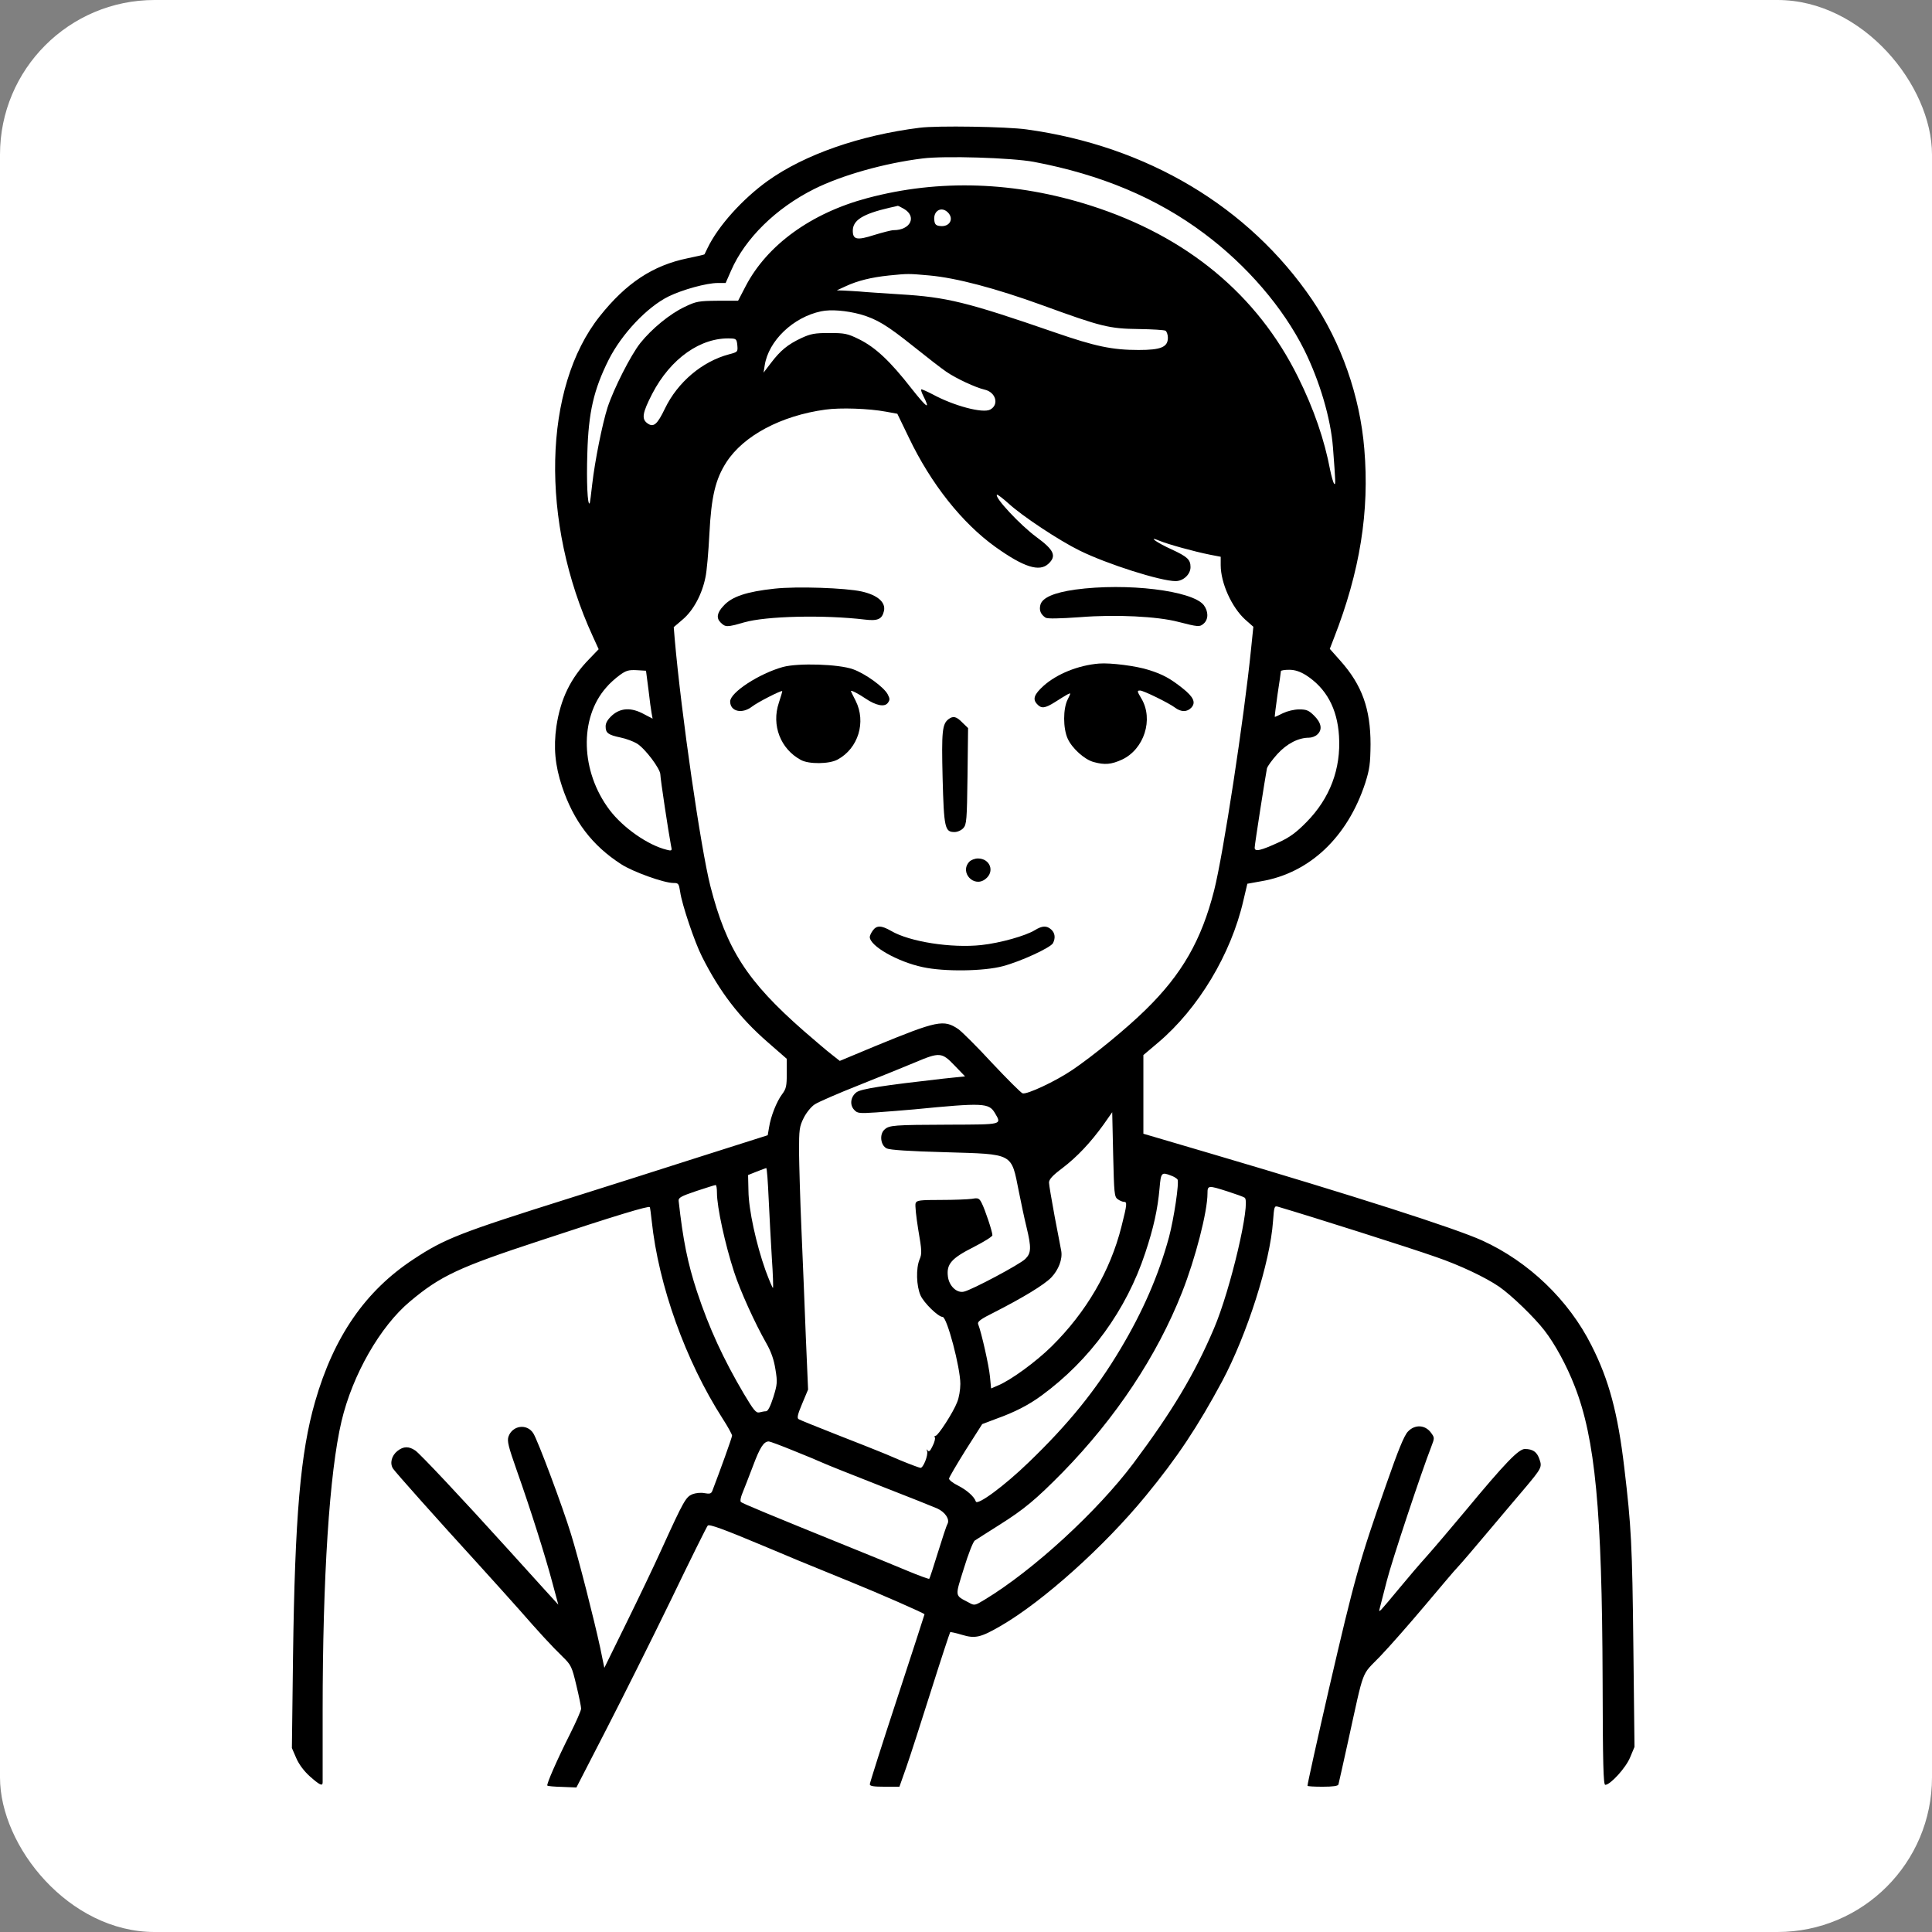 <?xml version="1.0" standalone="no"?>
<!DOCTYPE svg PUBLIC "-//W3C//DTD SVG 20010904//EN"
 "http://www.w3.org/TR/2001/REC-SVG-20010904/DTD/svg10.dtd">
<svg version="1.0" xmlns="http://www.w3.org/2000/svg"
 width="1024pt" height="1024pt" viewBox="0 0 1024 1024"
 preserveAspectRatio="xMidYMid meet">
<rect x="0" y="0" width="1024" height="1024" fill="#808080" stroke="none"/>
<rect width="100%" height="100%" rx="8%" fill="#FFFFFF"></rect>
<g transform="translate(0,1024) scale(0.1,-0.1)"
fill="#000000" stroke="none">
    <path d="M4875 9563 c-318 -40 -610 -142 -805 -281 -134 -96 -264 -240 -320
    -357 -8 -16 -15 -31 -16 -33 -1 -2 -42 -11 -90 -21 -184 -38 -325 -131 -465
    -307 -301 -378 -317 -1089 -37 -1697 l31 -68 -50 -52 c-99 -101 -152 -211
    -174 -357 -16 -112 -7 -208 30 -319 61 -183 160 -313 314 -412 62 -40 226 -99
    276 -99 27 0 29 -3 36 -47 9 -66 77 -268 116 -344 94 -187 198 -322 347 -452
    l102 -89 0 -77 c0 -67 -3 -82 -25 -111 -29 -39 -60 -117 -69 -176 l-7 -41
    -362 -115 c-199 -64 -508 -162 -686 -218 -584 -184 -664 -215 -829 -324 -256
    -168 -423 -411 -522 -755 -78 -271 -107 -609 -117 -1351 l-6 -485 23 -53 c14
    -33 41 -69 72 -97 52 -46 68 -54 68 -32 0 6 0 176 0 377 0 710 36 1267 100
    1537 58 246 205 503 363 635 162 136 259 181 685 321 410 136 581 187 586 179
    2 -4 6 -36 10 -72 36 -342 179 -742 376 -1049 28 -43 50 -84 50 -90 0 -10 -65
    -190 -105 -294 -6 -14 -14 -16 -41 -11 -20 4 -47 1 -65 -6 -34 -15 -45 -33
    -162 -290 -41 -91 -127 -270 -190 -398 l-114 -232 -22 107 c-33 152 -113 467
    -155 603 -43 141 -177 500 -200 534 -34 52 -110 41 -131 -18 -8 -24 -1 -52 44
    -180 72 -203 152 -456 189 -596 l31 -115 -73 80 c-40 44 -126 139 -192 212
    -246 272 -469 509 -493 525 -34 23 -62 23 -94 -2 -32 -25 -42 -66 -24 -94 16
    -23 226 -259 457 -512 80 -88 176 -195 215 -239 96 -110 171 -192 227 -246 45
    -44 49 -52 73 -153 14 -58 25 -113 25 -122 0 -10 -26 -69 -58 -133 -69 -137
    -127 -269 -121 -275 2 -3 38 -6 79 -7 l75 -3 157 305 c86 167 241 477 344 689
    102 212 190 389 195 394 8 9 82 -18 299 -109 120 -51 209 -88 460 -190 146
    -59 390 -166 390 -171 0 -2 -65 -202 -145 -446 -80 -243 -145 -448 -145 -455
    0 -10 21 -13 79 -13 l78 0 36 102 c20 57 79 240 132 408 53 168 99 307 101
    309 2 2 30 -4 63 -14 70 -21 99 -14 206 48 224 130 548 421 767 688 168 204
    277 369 406 609 132 248 254 630 269 846 6 80 7 84 27 78 177 -52 697 -217
    836 -266 128 -44 263 -108 336 -158 65 -45 187 -163 240 -232 55 -71 117 -184
    160 -295 109 -278 145 -659 148 -1555 1 -449 4 -558 14 -558 27 0 110 91 132
    146 l23 55 -6 532 c-6 541 -11 636 -48 947 -34 289 -81 466 -174 649 -121 241
    -333 444 -579 556 -143 65 -676 236 -1436 460 -135 40 -271 80 -302 89 l-58
    17 0 209 0 208 78 66 c213 180 387 469 452 753 l21 89 72 13 c258 43 459 234
    553 521 23 73 27 102 28 205 0 188 -45 314 -160 443 l-56 63 22 57 c138 353
    189 672 161 1002 -23 282 -123 565 -277 792 -335 492 -874 814 -1512 902 -104
    15 -478 21 -567 9z m605 -181 c354 -67 651 -191 903 -380 226 -169 417 -391
    530 -617 82 -166 140 -362 152 -517 14 -185 15 -201 6 -192 -4 5 -14 38 -21
    73 -30 159 -86 323 -170 492 -216 437 -589 746 -1098 909 -401 128 -803 142
    -1185 40 -297 -79 -531 -248 -645 -467 l-40 -77 -108 0 c-100 -1 -114 -3 -174
    -32 -79 -37 -175 -116 -236 -192 -51 -64 -142 -244 -174 -342 -28 -88 -67
    -283 -81 -405 -6 -55 -12 -102 -14 -103 -11 -12 -17 114 -12 267 6 216 34 336
    113 494 69 137 204 280 318 336 74 36 201 71 260 71 l42 0 29 66 c74 170 238
    331 440 432 146 73 372 137 574 162 116 15 473 4 591 -18z m-689 -249 c70 -41
    35 -113 -55 -113 -12 0 -58 -12 -104 -26 -90 -29 -112 -24 -112 23 0 56 53 89
    195 122 22 5 42 9 43 10 2 1 17 -7 33 -16z m233 -19 c34 -34 9 -78 -41 -72
    -22 2 -29 9 -31 31 -6 50 38 75 72 41z m-98 -334 c142 -13 349 -67 602 -159
    310 -113 351 -123 507 -125 72 -1 136 -5 143 -9 6 -5 12 -21 12 -37 0 -50 -37
    -65 -155 -65 -140 0 -230 19 -444 93 -469 162 -573 187 -821 202 -91 6 -187
    12 -215 15 -27 2 -66 4 -85 5 l-35 1 50 23 c61 28 132 46 228 56 101 10 101
    10 213 0z m-366 -206 c87 -25 140 -57 279 -168 71 -57 151 -119 176 -136 54
    -37 156 -84 203 -95 60 -13 79 -80 30 -106 -39 -21 -193 20 -305 81 -31 16
    -58 28 -60 26 -3 -2 2 -17 10 -33 40 -79 21 -67 -62 38 -113 145 -191 218
    -278 261 -61 30 -76 33 -158 33 -77 0 -98 -4 -148 -27 -72 -34 -110 -65 -161
    -132 l-39 -51 6 38 c20 131 151 256 299 287 52 11 134 4 208 -16z m-652 -164
    c3 -35 2 -36 -44 -48 -143 -38 -272 -148 -339 -286 -41 -86 -61 -103 -93 -80
    -33 23 -27 56 25 157 97 187 258 301 418 293 27 -1 30 -5 33 -36z m788 -352
    l60 -11 61 -126 c117 -245 282 -453 459 -580 150 -107 233 -134 281 -89 44 41
    30 73 -63 141 -87 64 -224 211 -210 225 3 2 31 -19 62 -47 73 -67 268 -196
    376 -249 146 -72 429 -162 509 -162 41 0 79 36 79 74 0 40 -16 55 -100 94 -78
    35 -132 74 -65 46 46 -19 183 -57 268 -74 l57 -11 0 -44 c0 -95 58 -224 131
    -290 l42 -37 -12 -117 c-37 -367 -147 -1088 -196 -1281 -67 -263 -170 -443
    -362 -631 -99 -98 -281 -247 -391 -321 -89 -60 -239 -130 -262 -123 -9 3 -81
    75 -161 160 -79 86 -160 166 -179 180 -78 53 -111 46 -442 -90 l-187 -78 -43
    34 c-24 18 -90 75 -148 125 -299 262 -409 431 -495 768 -51 201 -154 911 -189
    1311 l-5 61 49 42 c55 47 101 132 119 222 7 30 16 134 21 231 10 197 32 289
    90 379 91 141 290 247 525 279 79 11 230 6 321 -11z m-1259 -1473 c6 -55 14
    -112 17 -127 l5 -27 -46 24 c-66 36 -122 34 -168 -6 -24 -22 -35 -40 -35 -59
    0 -35 13 -45 79 -59 30 -6 69 -21 87 -32 43 -26 124 -134 124 -164 0 -22 43
    -306 56 -374 7 -31 6 -32 -22 -25 -99 24 -231 116 -303 211 -154 204 -162 486
    -18 649 17 21 50 50 72 66 33 24 47 28 89 26 l50 -3 13 -100z m3484 77 c108
    -69 167 -177 176 -323 11 -174 -48 -330 -172 -456 -54 -55 -89 -81 -146 -107
    -98 -45 -129 -52 -129 -29 0 17 56 374 65 420 3 12 28 46 55 76 51 56 112 87
    168 87 14 0 34 7 44 17 28 25 22 61 -16 99 -29 29 -41 34 -80 34 -27 0 -63 -9
    -86 -20 -22 -11 -41 -20 -43 -20 -2 0 5 53 14 118 10 64 18 120 18 125 1 4 20
    7 44 7 30 0 57 -9 88 -28z m-1862 -2069 l56 -58 -115 -12 c-318 -36 -435 -54
    -460 -72 -31 -23 -38 -66 -13 -93 17 -19 26 -20 118 -14 55 4 145 11 200 16
    368 36 396 34 428 -19 37 -63 43 -61 -240 -62 -298 -1 -320 -3 -345 -26 -28
    -25 -21 -84 12 -100 17 -8 121 -15 311 -20 364 -11 348 -2 389 -208 12 -60 30
    -146 41 -190 26 -108 25 -137 -7 -168 -28 -28 -283 -164 -325 -173 -38 -9 -79
    30 -85 81 -8 65 19 96 136 155 55 28 100 56 100 63 0 19 -39 136 -57 171 -13
    25 -18 28 -51 22 -21 -3 -95 -6 -165 -6 -112 0 -128 -2 -134 -17 -4 -10 3 -73
    14 -141 19 -110 20 -127 7 -157 -20 -48 -17 -141 5 -191 18 -40 94 -114 117
    -114 23 0 94 -268 94 -355 0 -30 -7 -74 -17 -97 -20 -53 -101 -178 -114 -178
    -6 0 -8 -4 -4 -9 3 -5 -2 -26 -12 -45 -12 -26 -19 -33 -26 -24 -6 9 -7 8 -3
    -4 6 -21 -20 -88 -35 -88 -5 0 -54 18 -107 40 -53 23 -106 45 -117 49 -11 5
    -108 43 -215 85 -107 42 -201 80 -207 84 -10 6 -5 26 19 83 l31 74 -12 280
    c-6 154 -16 408 -23 565 -7 157 -12 344 -13 415 0 119 2 134 25 180 14 28 40
    60 59 72 18 12 124 58 235 102 110 44 244 98 296 120 130 55 142 54 209 -16z
    m865 -709 c11 -8 26 -14 33 -14 18 0 17 -12 -13 -131 -59 -235 -186 -453 -370
    -635 -82 -81 -217 -180 -286 -208 l-35 -15 -6 63 c-5 55 -45 234 -63 279 -4
    12 16 27 83 60 155 79 267 147 305 186 39 41 60 97 53 140 -3 14 -18 97 -35
    183 -16 87 -30 168 -30 180 0 17 19 38 70 76 80 61 150 136 218 230 l47 67 5
    -224 c5 -206 6 -224 24 -237z m-1850 4 c4 -90 12 -232 17 -317 6 -84 8 -155 6
    -157 -2 -3 -20 40 -40 94 -49 138 -89 320 -90 420 l-2 84 45 18 c25 10 48 18
    51 19 4 1 9 -72 13 -161z m2133 121 c15 -5 30 -15 34 -20 10 -16 -19 -208 -45
    -306 -55 -202 -139 -395 -258 -594 -130 -218 -275 -397 -486 -600 -128 -124
    -273 -231 -280 -207 -8 25 -47 60 -94 84 -27 13 -48 30 -48 37 0 6 40 74 88
    151 l88 138 74 28 c98 35 172 73 240 123 257 188 450 453 550 756 44 132 66
    231 76 344 7 82 10 86 61 66z m-2407 -91 c0 -76 43 -273 91 -420 32 -99 110
    -271 171 -378 26 -46 40 -87 48 -138 11 -67 10 -79 -11 -147 -16 -50 -29 -75
    -39 -75 -8 0 -24 -3 -35 -6 -18 -4 -30 11 -82 98 -108 183 -185 349 -249 543
    -49 149 -74 272 -97 480 -2 17 13 25 93 52 52 17 98 32 103 32 4 1 7 -18 7
    -41z m2707 7 c43 -14 83 -28 90 -33 34 -22 -75 -489 -163 -694 -103 -242 -222
    -440 -426 -713 -192 -256 -532 -568 -788 -723 -53 -32 -55 -33 -85 -16 -76 40
    -74 28 -26 182 23 75 49 142 58 147 8 6 68 43 132 84 130 82 192 134 333 277
    283 290 500 617 633 954 71 180 135 428 135 525 0 43 4 43 107 10z m-2301
    -1374 c65 -26 135 -55 154 -64 19 -9 157 -64 305 -122 149 -58 284 -112 302
    -120 42 -19 68 -57 55 -82 -6 -10 -28 -78 -51 -152 -23 -74 -43 -137 -46 -139
    -2 -2 -55 17 -117 43 -62 26 -194 80 -293 120 -442 179 -581 237 -588 244 -5
    5 -1 26 8 47 9 22 34 86 56 144 37 99 57 130 84 130 6 0 65 -22 131 -49z"/>
    <path d="M4105 7120 c-148 -16 -227 -42 -271 -92 -34 -36 -38 -64 -15 -87 26
    -26 34 -26 124 0 117 34 425 41 642 15 67 -8 90 2 100 45 11 46 -33 85 -118
    104 -85 19 -344 28 -462 15z"/>
    <path d="M5699 7115 c-113 -16 -176 -43 -185 -82 -7 -28 2 -50 28 -67 11 -6
    71 -5 184 3 188 15 409 4 519 -25 105 -27 114 -28 135 -9 26 23 25 65 0 98
    -61 77 -408 119 -681 82z"/>
    <path d="M5825 6723 c-110 -9 -224 -55 -295 -119 -48 -44 -58 -69 -34 -95 23
    -26 42 -24 96 10 25 16 54 34 65 40 20 10 20 10 2 -26 -25 -49 -25 -153 0
    -208 23 -51 89 -111 138 -124 58 -16 93 -13 150 13 117 55 168 213 103 323
    -24 40 -24 43 -7 43 18 0 154 -67 184 -90 33 -25 65 -25 88 0 24 27 11 56 -47
    102 -64 51 -105 74 -179 97 -64 21 -203 39 -264 34z"/>
    <path d="M4150 6705 c-126 -35 -280 -135 -280 -183 0 -53 63 -68 116 -27 31
    24 155 87 160 82 1 -1 -7 -29 -18 -62 -40 -119 9 -245 117 -303 42 -23 150
    -22 194 2 110 59 153 199 96 312 -14 27 -25 50 -25 51 0 7 40 -14 77 -39 56
    -38 102 -47 119 -23 11 15 11 22 -1 45 -20 38 -117 109 -184 133 -75 27 -289
    34 -371 12z"/>
    <path d="M5027 6428 c-33 -26 -37 -64 -31 -311 7 -266 12 -287 63 -287 16 0
    36 9 47 21 17 19 19 42 22 275 l3 255 -30 29 c-32 33 -49 37 -74 18z"/>
    <path d="M5137 5672 c-52 -57 26 -139 86 -91 51 39 25 109 -40 109 -16 0 -37
    -8 -46 -18z"/>
    <path d="M4626 5308 c-9 -12 -16 -28 -16 -34 0 -48 148 -132 281 -160 114 -25
    323 -22 424 5 95 25 253 98 266 122 14 27 11 54 -9 72 -24 22 -48 21 -87 -3
    -49 -30 -183 -68 -284 -79 -158 -17 -379 17 -478 75 -52 30 -77 30 -97 2z"/>
    <path d="M7462 2652 c-20 -21 -52 -100 -114 -278 -144 -409 -169 -502 -304
    -1084 -62 -270 -114 -504 -114 -515 0 -3 36 -5 80 -5 56 0 82 4 84 12 2 7 25
    110 51 228 88 400 68 345 170 451 50 52 156 173 237 269 81 96 159 189 175
    205 16 17 91 104 167 195 77 91 160 190 186 220 90 107 94 114 80 154 -13 40
    -35 56 -78 56 -33 0 -103 -72 -317 -330 -71 -85 -161 -191 -200 -235 -40 -44
    -107 -123 -150 -175 -43 -52 -85 -102 -93 -110 -13 -13 -14 -12 -8 10 4 14 20
    77 36 140 25 101 185 582 236 712 18 47 18 48 -2 75 -31 42 -86 44 -122 5z"/>
</g>
</svg>
